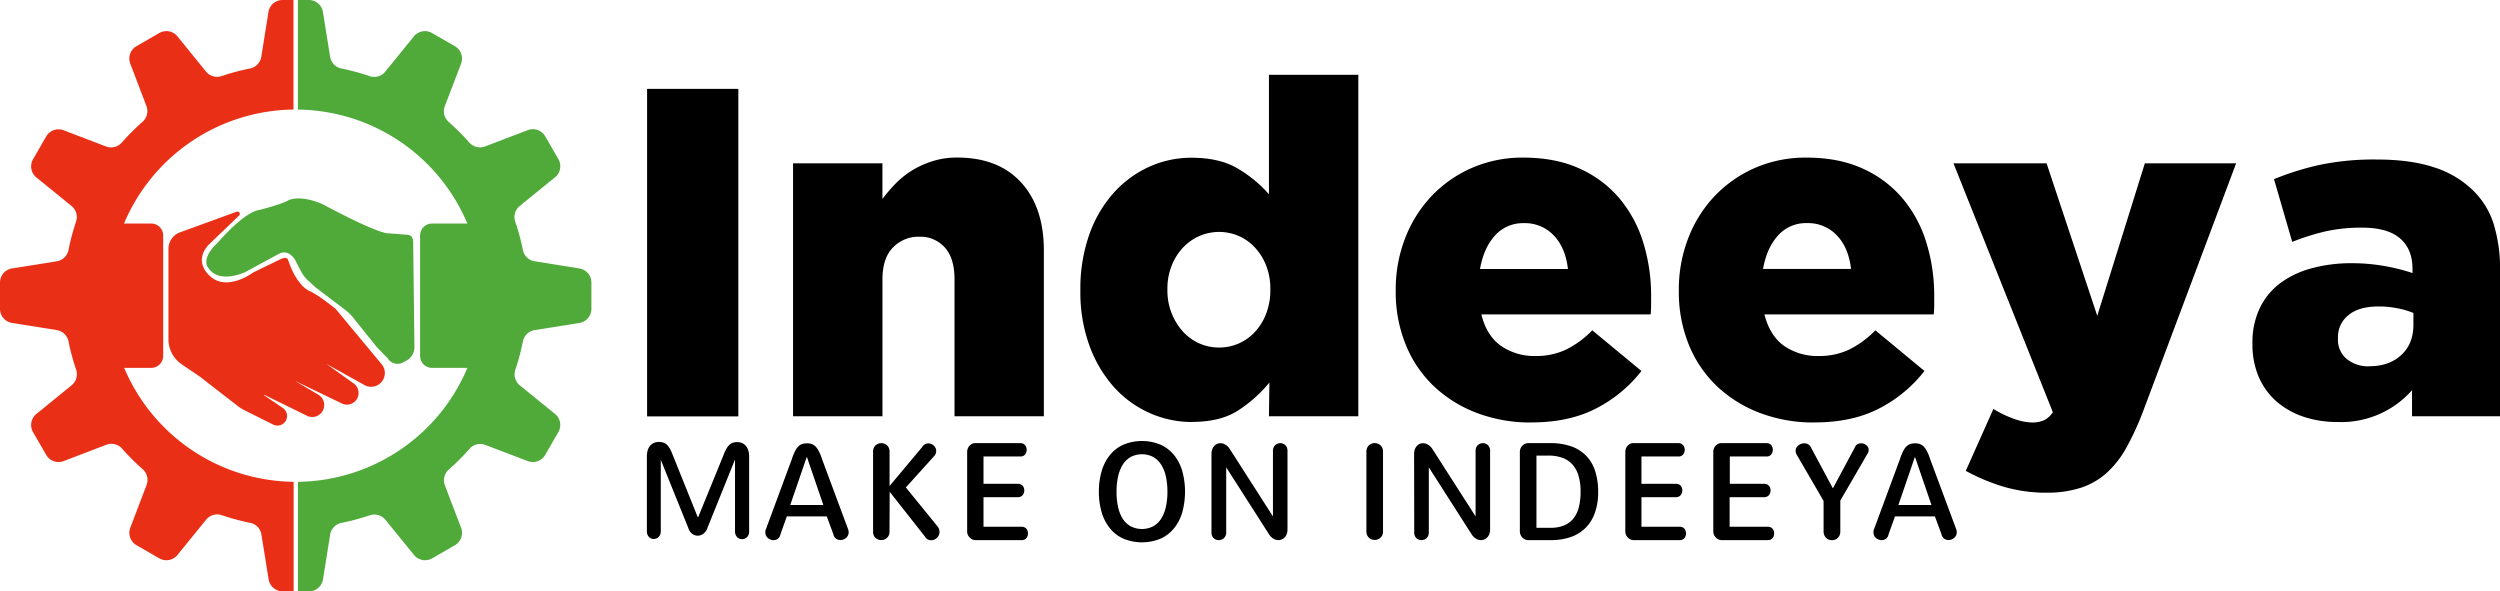 <svg xmlns="http://www.w3.org/2000/svg" viewBox="0 0 948.86 224.45"><defs><style>.cls-1,.cls-4{fill:#e93017;}.cls-2,.cls-3{fill:#4faa3a;}.cls-3,.cls-4{fill-rule:evenodd;}</style></defs><g id="Layer_2" data-name="Layer 2"><g id="Layer_1-2" data-name="Layer 1"><path class="cls-1" d="M111.39,41.58V0h-4.16a5.41,5.41,0,0,0-5.34,4.56l-2.72,17A5.43,5.43,0,0,1,94.87,26a85.69,85.69,0,0,0-10.74,2.87,5.42,5.42,0,0,1-5.94-1.71L67.35,13.81a5.42,5.42,0,0,0-6.91-1.27l-8.66,5a5.4,5.4,0,0,0-2.34,6.61l6.14,16.09a5.4,5.4,0,0,1-1.49,6,88.34,88.34,0,0,0-7.86,7.86,5.4,5.4,0,0,1-6,1.49L24.15,49.44a5.4,5.4,0,0,0-6.61,2.34l-5,8.66a5.42,5.42,0,0,0,1.27,6.91L27.16,78.19a5.43,5.43,0,0,1,1.7,5.94A85.69,85.69,0,0,0,26,94.87a5.42,5.42,0,0,1-4.45,4.3l-17,2.71A5.42,5.42,0,0,0,0,107.23v10a5.41,5.41,0,0,0,4.56,5.34l17,2.72A5.42,5.42,0,0,1,26,129.58a87.34,87.34,0,0,0,2.88,10.7,5.39,5.39,0,0,1-1.7,5.95L13.81,157.11a5.41,5.41,0,0,0-1.27,6.9l5,8.66A5.4,5.4,0,0,0,24.15,175l16.2-6.19a5.4,5.4,0,0,1,6,1.49,89.6,89.6,0,0,0,7.8,7.79,5.41,5.41,0,0,1,1.48,6l-6.18,16.2a5.41,5.41,0,0,0,2.34,6.62l8.66,5a5.41,5.41,0,0,0,6.91-1.28l10.87-13.38a5.41,5.41,0,0,1,6-1.7,87.53,87.53,0,0,0,10.71,2.89,5.38,5.38,0,0,1,4.28,4.44l2.73,17a5.41,5.41,0,0,0,5.34,4.55h4.16V182.87a70.71,70.71,0,0,1-64.32-43.25H57.39a4.55,4.55,0,0,0,4.55-4.55V89.39a4.56,4.56,0,0,0-4.55-4.56H47.07a70.71,70.71,0,0,1,64.32-43.25"/><path class="cls-2" d="M219.9,101.89l-17-2.73a5.4,5.4,0,0,1-4.44-4.28,87,87,0,0,0-2.89-10.71,5.41,5.41,0,0,1,1.7-6l13.38-10.87a5.41,5.41,0,0,0,1.28-6.91l-5-8.66a5.41,5.41,0,0,0-6.62-2.34l-16.2,6.19a5.43,5.43,0,0,1-6-1.49,89.6,89.6,0,0,0-7.79-7.8,5.4,5.4,0,0,1-1.49-6L175,24.15a5.4,5.4,0,0,0-2.35-6.61l-8.66-5a5.41,5.41,0,0,0-6.9,1.27L146.23,27.19a5.39,5.39,0,0,1-5.95,1.7A87.34,87.34,0,0,0,129.58,26a5.42,5.42,0,0,1-4.29-4.45l-2.72-17A5.41,5.41,0,0,0,117.23,0h-4.16V41.59a70.66,70.66,0,0,1,64.31,43.24H164a4.56,4.56,0,0,0-4.55,4.56v45.68a4.55,4.55,0,0,0,4.55,4.55h13.4a70.68,70.68,0,0,1-64.31,43.25v41.58h4.16a5.41,5.41,0,0,0,5.34-4.55l2.72-17a5.41,5.41,0,0,1,4.29-4.45,85.85,85.85,0,0,0,10.75-2.87,5.42,5.42,0,0,1,5.94,1.71l10.84,13.34a5.4,5.4,0,0,0,6.9,1.28l8.66-5A5.41,5.41,0,0,0,175,200.3l-6.15-16.09a5.42,5.42,0,0,1,1.49-6,88.34,88.34,0,0,0,7.86-7.86,5.42,5.42,0,0,1,6-1.49L200.3,175a5.41,5.41,0,0,0,6.62-2.35l5-8.66a5.4,5.4,0,0,0-1.28-6.9L197.3,146.27a5.42,5.42,0,0,1-1.71-5.94,85.85,85.85,0,0,0,2.87-10.75,5.41,5.41,0,0,1,4.45-4.29l17-2.72a5.41,5.41,0,0,0,4.55-5.34v-10a5.41,5.41,0,0,0-4.55-5.34"/><path class="cls-3" d="M156.83,93.27l.47,38.37a5.89,5.89,0,0,1-3.17,5.3l-1.26.66a4.32,4.32,0,0,1-5.64-1.51L143,131.72l-9.47-11.78a23.63,23.63,0,0,0-3.11-2.8l-10.66-8.06-3-2.78a13.15,13.15,0,0,1-2.6-3.46l-2.1-4.11s-2.19-4.14-5.89-2.56L93.1,103.25s-10.32,5-14.33-2.07c0,0-2.48-3.27,4.11-9.31,0,0,9.7-11.54,15.91-12.26,0,0,8.51-2.2,10.72-3.62,0,0,4.35-2.29,13.09,1.59,0,0,17.72,9.64,24,10.92l7.66.58c2.88.14,2.55,2.43,2.57,4.19"/><path class="cls-4" d="M63.93,94.46v34.29A11.51,11.51,0,0,0,69,138.3c3.39,2.29,7.32,4.95,7.75,5.32.65.55,10.22,7.95,13.57,10.54a14.92,14.92,0,0,0,2.46,1.54l10.89,5.44a3.65,3.65,0,0,0,3.69-6.28l-7.1-4.83a.09.09,0,0,1,.09-.16l16,7.85a4.53,4.53,0,0,0,4.32-8l-8.56-5.07s0,0,0,0,.05,0,.05,0l17.55,8.47a4.43,4.43,0,0,0,4.37-7.69l-10.18-7.31a0,0,0,0,1,0,0s0,0,0,0l14.61,8.12a5.21,5.21,0,0,0,6.34-8l-17.46-21s-7-5.68-10-6.81c0,0-4.82-1.89-8.06-11.86,0,0-.36-1.18-2.39-.41l-10.78,5.22s-10.11,7.61-16.6,1.26c0,0-6.27-5.09-.51-11.61l11.7-11.23a.88.88,0,0,0-.91-1.46L68.33,88.17a6.69,6.69,0,0,0-4.4,6.29"/><rect x="245.6" y="33.73" width="34.63" height="124.31"/><path d="M301,62h33.92v13.5A59.63,59.63,0,0,1,340,69.6a32.77,32.77,0,0,1,6.32-5,34.94,34.94,0,0,1,7.72-3.46,30.57,30.57,0,0,1,9.29-1.34q15.54,0,24.2,9.42t8.66,25.92V158H362.28V106q0-8-3.69-12.08A12.35,12.35,0,0,0,349,89.85a13.41,13.41,0,0,0-10.08,4.08Q334.93,98,334.93,106v52H301Z"/><path d="M452.49,160.17a39.27,39.27,0,0,1-16.25-3.46,40.09,40.09,0,0,1-13.5-9.86,48.34,48.34,0,0,1-9.23-15.62,58.85,58.85,0,0,1-3.46-20.78v-.36a61.76,61.76,0,0,1,3.36-21,47.24,47.24,0,0,1,9.21-15.81,40.59,40.59,0,0,1,13.47-9.94,38.49,38.49,0,0,1,16.12-3.47q10.8,0,17.71,4.18a48.78,48.78,0,0,1,11.7,9.67V28.4h33.92V158H481.62l.17-12.79a52.09,52.09,0,0,1-11.72,10.48q-6.75,4.44-17.58,4.44m10.21-28.23a18.33,18.33,0,0,0,7.6-1.6,18.73,18.73,0,0,0,6.19-4.53,21.39,21.39,0,0,0,4.15-6.93,24.58,24.58,0,0,0,1.51-8.79v-.35a24,24,0,0,0-1.51-8.71,21.57,21.57,0,0,0-4.15-6.83,18.45,18.45,0,0,0-6.19-4.53,18.85,18.85,0,0,0-15.2,0,19.19,19.19,0,0,0-6.19,4.44,21.46,21.46,0,0,0-4.24,6.84,23.54,23.54,0,0,0-1.59,8.79v.35a23.54,23.54,0,0,0,1.59,8.79,22.71,22.71,0,0,0,4.24,6.93,18.73,18.73,0,0,0,6.19,4.53,18.33,18.33,0,0,0,7.6,1.6"/><path d="M581.24,160.35a57.27,57.27,0,0,1-20.77-3.64,49,49,0,0,1-16.25-10.12,45,45,0,0,1-10.66-15.72,52.87,52.87,0,0,1-3.82-20.42v-.36a53.7,53.7,0,0,1,3.55-19.62,48.56,48.56,0,0,1,10-16,47.18,47.18,0,0,1,15.36-10.74,48,48,0,0,1,19.53-3.91q12.43,0,21.58,4.27a42.54,42.54,0,0,1,15.1,11.45,48.32,48.32,0,0,1,8.88,16.69,68.21,68.21,0,0,1,2.93,20.16v3.37a35.36,35.36,0,0,1-.18,3.56H562.24q1.95,8,7.37,11.9a22.35,22.35,0,0,0,13.41,3.9,26.45,26.45,0,0,0,11.1-2.31,35.62,35.62,0,0,0,10.21-7.45L623,140.81A51.76,51.76,0,0,1,605.84,155q-10.22,5.32-24.6,5.33M595.1,102.1q-.9-8-5.33-12.7a15,15,0,0,0-11.37-4.7,14.19,14.19,0,0,0-11,4.7q-4.26,4.71-5.68,12.7Z"/><path d="M688.69,160.35a57.28,57.28,0,0,1-20.78-3.64,49.06,49.06,0,0,1-16.25-10.12A45.09,45.09,0,0,1,641,130.87a53.05,53.05,0,0,1-3.81-20.42v-.36a53.7,53.7,0,0,1,3.55-19.62,48.37,48.37,0,0,1,10-16,47.18,47.18,0,0,1,15.36-10.74,48.06,48.06,0,0,1,19.54-3.91q12.42,0,21.57,4.27a42.54,42.54,0,0,1,15.1,11.45,48,48,0,0,1,8.88,16.69,68.21,68.21,0,0,1,2.93,20.16v3.37a35.36,35.36,0,0,1-.18,3.56H669.68q2,8,7.38,11.9a22.34,22.34,0,0,0,13.4,3.9,26.39,26.39,0,0,0,11.1-2.31,35.49,35.49,0,0,0,10.21-7.45l18.65,15.44A51.66,51.66,0,0,1,713.28,155q-10.21,5.32-24.59,5.33m13.85-58.25q-.88-8-5.33-12.7a15,15,0,0,0-11.37-4.7,14.17,14.17,0,0,0-11,4.7q-4.27,4.71-5.69,12.7Z"/><path d="M777,187a57.25,57.25,0,0,1-16.61-2.29,74.9,74.9,0,0,1-14.29-6l10.48-23.5a40.46,40.46,0,0,0,8,3.82,21.33,21.33,0,0,0,6.75,1.33,11.07,11.07,0,0,0,4.35-.8,8.34,8.34,0,0,0,3.46-3.12L741.43,62h35.34L796,119.86,814.06,62H848.7l-35.17,93.77A105.91,105.91,0,0,1,807,170a36.86,36.86,0,0,1-7.64,9.68,27.45,27.45,0,0,1-9.76,5.5A41.2,41.2,0,0,1,777,187"/><path d="M887.23,160.17a40.24,40.24,0,0,1-12.78-1.95,30.21,30.21,0,0,1-10.22-5.68,26.1,26.1,0,0,1-6.83-9.24,30.76,30.76,0,0,1-2.49-12.79v-.35A29.88,29.88,0,0,1,857.66,117a25.88,25.88,0,0,1,7.64-9.42,35.07,35.07,0,0,1,11.81-5.68,57,57,0,0,1,15.45-2,69.5,69.5,0,0,1,12.88,1.15,72.67,72.67,0,0,1,10.21,2.58v-1.6q0-7.45-4.71-11.54t-14.47-4.09a62.67,62.67,0,0,0-13.85,1.42A90.09,90.09,0,0,0,870,91.8L863.08,68a105.25,105.25,0,0,1,17.31-5.41A100.13,100.13,0,0,1,902,60.54q13,0,21.93,3a37.24,37.24,0,0,1,14.66,8.7,30.52,30.52,0,0,1,7.9,12.88,58.45,58.45,0,0,1,2.4,17.67V158H915.47V148.1a35.84,35.84,0,0,1-28.24,12.07M899.31,139q7.46,0,12.08-4.26T916,123.23v-4.44a30.86,30.86,0,0,0-6-1.77,35.93,35.93,0,0,0-7.19-.71q-7.46,0-11.45,3.28a10.61,10.61,0,0,0-4,8.62v.35a9.42,9.42,0,0,0,3.37,7.73,13.08,13.08,0,0,0,8.53,2.75"/><path d="M265,196.26l9.58-23.47a18.46,18.46,0,0,1,1.09-2.42,6.51,6.51,0,0,1,1.16-1.53,3.42,3.42,0,0,1,1.34-.81,5.51,5.51,0,0,1,1.64-.23,4.76,4.76,0,0,1,1.72.31,3.75,3.75,0,0,1,1.44,1,4.74,4.74,0,0,1,1,1.71,7.89,7.89,0,0,1,.36,2.54v28.3a3.44,3.44,0,0,1-.22,1.3,2.69,2.69,0,0,1-.61.92,2.46,2.46,0,0,1-.86.56,2.59,2.59,0,0,1-1,.19,2.45,2.45,0,0,1-1-.19,2.58,2.58,0,0,1-.84-.56,2.82,2.82,0,0,1-.6-.92,3.43,3.43,0,0,1-.23-1.3V174.4l-10.48,26a4.44,4.44,0,0,1-.63,1.25,4,4,0,0,1-.88.91,3.76,3.76,0,0,1-1.06.57,3.61,3.61,0,0,1-1.12.19,3.56,3.56,0,0,1-2.07-.7,4.22,4.22,0,0,1-1.48-2.22l-10.45-25.87v27.07a3.43,3.43,0,0,1-.23,1.3,2.82,2.82,0,0,1-.6.92,2.66,2.66,0,0,1-.86.56,2.55,2.55,0,0,1-1.93,0,2.52,2.52,0,0,1-.85-.56,3,3,0,0,1-.59-.92,3.44,3.44,0,0,1-.22-1.3v-28.3a7.89,7.89,0,0,1,.36-2.54,4.76,4.76,0,0,1,1-1.71,3.93,3.93,0,0,1,1.47-1,4.85,4.85,0,0,1,1.75-.31,5.37,5.37,0,0,1,1.66.24,4,4,0,0,1,1.36.82,6.67,6.67,0,0,1,1.17,1.55,18,18,0,0,1,1.08,2.43l9.42,23.42Z"/><path d="M321.94,201a3.31,3.31,0,0,1,.16,1,2.79,2.79,0,0,1-.27,1.24,3,3,0,0,1-.72.93,3.45,3.45,0,0,1-1,.59,3.29,3.29,0,0,1-1.16.2,2.85,2.85,0,0,1-1.64-.52,2.61,2.61,0,0,1-1-1.65L313.8,196H298.63l-2.43,6.84a2.67,2.67,0,0,1-1,1.66,2.79,2.79,0,0,1-1.6.51,3.26,3.26,0,0,1-1.14-.2,3.34,3.34,0,0,1-1-.59,3.07,3.07,0,0,1-.71-.92,2.65,2.65,0,0,1-.27-1.2,4.84,4.84,0,0,1,0-.53,2.42,2.42,0,0,1,.16-.55l9.94-26.87a19,19,0,0,1,1.18-2.93,6.68,6.68,0,0,1,1.26-1.79,3.71,3.71,0,0,1,1.47-.91,5.71,5.71,0,0,1,1.76-.26,5.62,5.62,0,0,1,1.8.27,3.85,3.85,0,0,1,1.48.93,7.17,7.17,0,0,1,1.26,1.81,18.94,18.94,0,0,1,1.17,2.88Zm-15.76-27.51-6.25,18.19H312.5l-6.22-18.19Z"/><path d="M337.61,201.75a3.43,3.43,0,0,1-.27,1.42,3,3,0,0,1-.72,1,3.2,3.2,0,0,1-1,.62,3.38,3.38,0,0,1-2.29,0,3,3,0,0,1-1-.61,2.65,2.65,0,0,1-.7-1,3.51,3.51,0,0,1-.26-1.43v-30.3a3.56,3.56,0,0,1,.27-1.44,3,3,0,0,1,.71-1,3.13,3.13,0,0,1,1-.6,3.25,3.25,0,0,1,1.15-.21,3.21,3.21,0,0,1,1.15.21,3.13,3.13,0,0,1,1,.6,3,3,0,0,1,.71,1,3.56,3.56,0,0,1,.27,1.44v13l12.33-14.72a3,3,0,0,1,1.1-1.1,2.75,2.75,0,0,1,1.29-.33,3,3,0,0,1,1.1.21,3.28,3.28,0,0,1,.95.61,3,3,0,0,1,.67.91,2.5,2.5,0,0,1,.26,1.13,3.12,3.12,0,0,1-.57,1.72L343.81,185,356,200a3.28,3.28,0,0,1,.47,1,3.67,3.67,0,0,1,.12.91,2.91,2.91,0,0,1-.27,1.24,3.4,3.4,0,0,1-.72,1,3.56,3.56,0,0,1-1,.66,3.06,3.06,0,0,1-1.17.24,2.84,2.84,0,0,1-1.34-.34,2.88,2.88,0,0,1-1.12-1.17l-13.3-16.89Z"/><path d="M370.2,205a2.64,2.64,0,0,1-1.17-.27,3.45,3.45,0,0,1-1-.72,3.68,3.68,0,0,1-.69-1,3.21,3.21,0,0,1-.26-1.27V171.5a3.59,3.59,0,0,1,.23-1.25,3.27,3.27,0,0,1,.64-1.06,3.14,3.14,0,0,1,1-.73,2.73,2.73,0,0,1,1.18-.27h17.22a2.34,2.34,0,0,1,1,.22,2.21,2.21,0,0,1,.73.58,2.33,2.33,0,0,1,.44.8,3,3,0,0,1,.15.94,3,3,0,0,1-.15.92,2.24,2.24,0,0,1-.44.82,2.21,2.21,0,0,1-.73.58,2.34,2.34,0,0,1-1,.21H373.28v10.37h13.15a2.28,2.28,0,0,1,1,.22,2.14,2.14,0,0,1,.75.57,2.45,2.45,0,0,1,.44.81,3.22,3.22,0,0,1,.14.93,2.91,2.91,0,0,1-.15.92,2.83,2.83,0,0,1-.45.82,2.25,2.25,0,0,1-.74.58,2.34,2.34,0,0,1-1,.22H373.28v11.23h14.57a2.2,2.2,0,0,1,1,.22,2.33,2.33,0,0,1,.74.57,2.43,2.43,0,0,1,.43.81,2.91,2.91,0,0,1,.14.93,3,3,0,0,1-.14.93,2.34,2.34,0,0,1-.43.81,2.1,2.1,0,0,1-.74.58,2.2,2.2,0,0,1-1,.22Z"/><path d="M417.07,186.62a27.17,27.17,0,0,1,1.07-7.84,17.34,17.34,0,0,1,3.13-6.08,14,14,0,0,1,5.13-3.93,18.5,18.5,0,0,1,14.07,0,14,14,0,0,1,5.12,3.93,17.17,17.17,0,0,1,3.13,6.08,29.76,29.76,0,0,1,0,15.67,17.21,17.21,0,0,1-3.13,6.07,14,14,0,0,1-5.12,3.93,18.5,18.5,0,0,1-14.07,0,14,14,0,0,1-5.13-3.93,17.38,17.38,0,0,1-3.13-6.07,27,27,0,0,1-1.07-7.83m6.7,0a26.46,26.46,0,0,0,.56,5.67,13.69,13.69,0,0,0,1.73,4.48,8.55,8.55,0,0,0,3,2.94,9.4,9.4,0,0,0,8.71,0,8.6,8.6,0,0,0,3-2.94,13.93,13.93,0,0,0,1.75-4.48,26.44,26.44,0,0,0,.57-5.67,27,27,0,0,0-.56-5.64,13.84,13.84,0,0,0-1.74-4.49,8.81,8.81,0,0,0-3-3,9.36,9.36,0,0,0-8.73,0,8.72,8.72,0,0,0-3,3,13.83,13.83,0,0,0-1.72,4.49,26.3,26.3,0,0,0-.56,5.64"/><path d="M459.81,172.29a5.15,5.15,0,0,1,.27-1.73,4.12,4.12,0,0,1,.75-1.28,3.17,3.17,0,0,1,1.08-.79,3.11,3.11,0,0,1,1.29-.27,3.6,3.6,0,0,1,1.78.49,5,5,0,0,1,1.63,1.48L483.14,196V171.11a3.11,3.11,0,0,1,.24-1.26,2.51,2.51,0,0,1,.63-.91,2.66,2.66,0,0,1,.9-.55,2.81,2.81,0,0,1,1-.2,3,3,0,0,1,1,.19,2.48,2.48,0,0,1,.89.54,2.83,2.83,0,0,1,.63.93,3.29,3.29,0,0,1,.23,1.26v29.82a4.91,4.91,0,0,1-.28,1.73,3.75,3.75,0,0,1-.76,1.26,3.21,3.21,0,0,1-1.1.8,3.12,3.12,0,0,1-1.31.28,3.75,3.75,0,0,1-1.76-.47,5.11,5.11,0,0,1-1.65-1.5L465.4,177.38v24.73a2.89,2.89,0,0,1-.89,2.16,2.46,2.46,0,0,1-.9.55,3,3,0,0,1-2.05,0,2.58,2.58,0,0,1-.88-.54,2.76,2.76,0,0,1-.63-.89,3.14,3.14,0,0,1-.24-1.28Z"/><path d="M518.61,171.45a3.64,3.64,0,0,1,.27-1.45,3,3,0,0,1,.72-1,3.11,3.11,0,0,1,1-.61,3.3,3.3,0,0,1,1.16-.21,3.35,3.35,0,0,1,1.16.21,3,3,0,0,1,1,.61,3,3,0,0,1,.73,1,3.64,3.64,0,0,1,.27,1.45v30.22a3.56,3.56,0,0,1-.27,1.44,3.06,3.06,0,0,1-.73,1,2.82,2.82,0,0,1-1,.61,3.34,3.34,0,0,1-2.33,0,2.87,2.87,0,0,1-1-.61,3.16,3.16,0,0,1-.71-1,3.56,3.56,0,0,1-.27-1.44Z"/><path d="M536.72,172.29a5.15,5.15,0,0,1,.27-1.73,3.76,3.76,0,0,1,.75-1.28,3.11,3.11,0,0,1,2.36-1.06,3.63,3.63,0,0,1,1.79.49,5.09,5.09,0,0,1,1.62,1.48L560.05,196V171.11a3.29,3.29,0,0,1,.23-1.26,2.64,2.64,0,0,1,.63-.91,2.76,2.76,0,0,1,.9-.55,2.86,2.86,0,0,1,1-.2,3,3,0,0,1,1,.19,2.44,2.44,0,0,1,.88.54,2.83,2.83,0,0,1,.63.93,3.11,3.11,0,0,1,.24,1.26v29.82a4.9,4.9,0,0,1-.29,1.73,3.75,3.75,0,0,1-.76,1.26,3.27,3.27,0,0,1-1.09.8,3.16,3.16,0,0,1-1.32.28,3.78,3.78,0,0,1-1.76-.47,5.09,5.09,0,0,1-1.64-1.5L542.3,177.38v24.73a2.88,2.88,0,0,1-.25,1.25,3,3,0,0,1-.63.91,2.42,2.42,0,0,1-.91.55,3,3,0,0,1-1,.18,3,3,0,0,1-1-.18,2.63,2.63,0,0,1-.89-.54,2.59,2.59,0,0,1-.62-.89,3.14,3.14,0,0,1-.24-1.28Z"/><path d="M580,205a3.06,3.06,0,0,1-2.22-1,3.61,3.61,0,0,1-.68-1.07,3.45,3.45,0,0,1-.25-1.29V171.55a3.59,3.59,0,0,1,.25-1.31,3.33,3.33,0,0,1,.68-1.06,3.16,3.16,0,0,1,1-.72,3,3,0,0,1,1.22-.27h8.42a23.29,23.29,0,0,1,8,1.25,14.54,14.54,0,0,1,5.66,3.61,14.74,14.74,0,0,1,3.38,5.82,25.72,25.72,0,0,1,1.11,7.88,23.24,23.24,0,0,1-1.22,7.83,15.26,15.26,0,0,1-3.51,5.72,14.71,14.71,0,0,1-5.63,3.51,22.49,22.49,0,0,1-7.55,1.19Zm3.15-4.68h5.34a13.23,13.23,0,0,0,5.24-.94,8.69,8.69,0,0,0,3.54-2.7,11.47,11.47,0,0,0,2-4.3,24,24,0,0,0,.63-5.76,20.63,20.63,0,0,0-.81-6.14,10.89,10.89,0,0,0-2.36-4.27,9.46,9.46,0,0,0-3.86-2.5,15.74,15.74,0,0,0-5.25-.8h-4.47Z"/><path d="M620,205a2.64,2.64,0,0,1-1.17-.27,3.31,3.31,0,0,1-1-.72,3.68,3.68,0,0,1-.69-1,3.21,3.21,0,0,1-.26-1.27V171.5a3.59,3.59,0,0,1,.23-1.25,3.27,3.27,0,0,1,.64-1.06,3.22,3.22,0,0,1,.95-.73,2.8,2.8,0,0,1,1.19-.27h17.22a2.34,2.34,0,0,1,1,.22,2.21,2.21,0,0,1,.73.58,2.33,2.33,0,0,1,.44.8,3,3,0,0,1,0,1.86,2.24,2.24,0,0,1-.44.82,2.21,2.21,0,0,1-.73.58,2.34,2.34,0,0,1-1,.21H623v10.37h13.15a2.35,2.35,0,0,1,1.05.22,2.1,2.1,0,0,1,.74.57,2.45,2.45,0,0,1,.44.81,3.22,3.22,0,0,1,.14.93,2.66,2.66,0,0,1-.16.92,2.43,2.43,0,0,1-.45.82,2.21,2.21,0,0,1-.73.58,2.34,2.34,0,0,1-1,.22H623v11.23H637.6a2.2,2.2,0,0,1,1,.22,2.33,2.33,0,0,1,.74.57,2.43,2.43,0,0,1,.43.81,2.91,2.91,0,0,1,.14.93,3,3,0,0,1-.14.93,2.34,2.34,0,0,1-.43.81,2.1,2.1,0,0,1-.74.58,2.2,2.2,0,0,1-1,.22Z"/><path d="M653.4,205a2.68,2.68,0,0,1-1.18-.27,3.31,3.31,0,0,1-1-.72,3.46,3.46,0,0,1-.68-1,3,3,0,0,1-.27-1.27V171.5a3.59,3.59,0,0,1,.23-1.25,3.27,3.27,0,0,1,.64-1.06,3.14,3.14,0,0,1,1-.73,2.73,2.73,0,0,1,1.18-.27h17.22a2.34,2.34,0,0,1,1,.22,2.21,2.21,0,0,1,.73.58,2.33,2.33,0,0,1,.44.8,3,3,0,0,1,.15.94,3,3,0,0,1-.15.92,2.24,2.24,0,0,1-.44.82,2.21,2.21,0,0,1-.73.58,2.34,2.34,0,0,1-1,.21h-14v10.37h13.15a2.32,2.32,0,0,1,1,.22,2.1,2.1,0,0,1,.74.57,2.45,2.45,0,0,1,.44.81,3.22,3.22,0,0,1,.14.93,2.91,2.91,0,0,1-.15.92,2.61,2.61,0,0,1-.45.82,2.31,2.31,0,0,1-.73.58,2.41,2.41,0,0,1-1,.22H656.47v11.23h14.58a2.19,2.19,0,0,1,1,.22,2.22,2.22,0,0,1,.74.57,2.65,2.65,0,0,1,.44.81,3.22,3.22,0,0,1,.14.93,3.33,3.33,0,0,1-.14.93,2.54,2.54,0,0,1-.44.81,2,2,0,0,1-.74.58,2.19,2.19,0,0,1-1,.22Z"/><path d="M698.48,190v11.7a3.59,3.59,0,0,1-.27,1.44,3.09,3.09,0,0,1-.73,1.05,3,3,0,0,1-1,.63,3.46,3.46,0,0,1-1.18.21,3.35,3.35,0,0,1-1.16-.21,3,3,0,0,1-1.73-1.68,3.43,3.43,0,0,1-.28-1.44V190.13l-10.26-17.66a2.73,2.73,0,0,1-.27-.69c0-.22-.07-.44-.09-.64a2.29,2.29,0,0,1,.29-1.15,2.67,2.67,0,0,1,.75-.92,3.77,3.77,0,0,1,1.07-.61,3.53,3.53,0,0,1,1.2-.21,3,3,0,0,1,1.52.42,2.82,2.82,0,0,1,1.11,1.37l8.16,15.23h.1l8.23-15.36a2.56,2.56,0,0,1,1-1.28,2.82,2.82,0,0,1,1.42-.38,3.19,3.19,0,0,1,1.06.18,3,3,0,0,1,.93.51,2.62,2.62,0,0,1,.65.79,2.21,2.21,0,0,1,.25,1,2.84,2.84,0,0,1-.08.61,2.23,2.23,0,0,1-.25.66Z"/><path d="M742.52,201a3.31,3.31,0,0,1,.16,1,2.79,2.79,0,0,1-.27,1.24,3,3,0,0,1-.72.93,3.45,3.45,0,0,1-1,.59,3.26,3.26,0,0,1-1.16.2,2.85,2.85,0,0,1-1.64-.52,2.65,2.65,0,0,1-1-1.65L734.38,196H719.22l-2.44,6.84a2.67,2.67,0,0,1-1,1.66,2.79,2.79,0,0,1-1.6.51,3.17,3.17,0,0,1-1.13-.2,3.27,3.27,0,0,1-1-.59,3.07,3.07,0,0,1-.71-.92,2.65,2.65,0,0,1-.27-1.2,3.23,3.23,0,0,1,0-.53,2,2,0,0,1,.15-.55l9.93-26.87a20,20,0,0,1,1.19-2.93,6.68,6.68,0,0,1,1.26-1.79,3.71,3.71,0,0,1,1.47-.91,5.75,5.75,0,0,1,1.76-.26,5.62,5.62,0,0,1,1.8.27,3.85,3.85,0,0,1,1.48.93,7.44,7.44,0,0,1,1.27,1.81,20.12,20.12,0,0,1,1.16,2.88Zm-15.76-27.51-6.24,18.19h12.56l-6.23-18.19Z"/></g></g></svg>